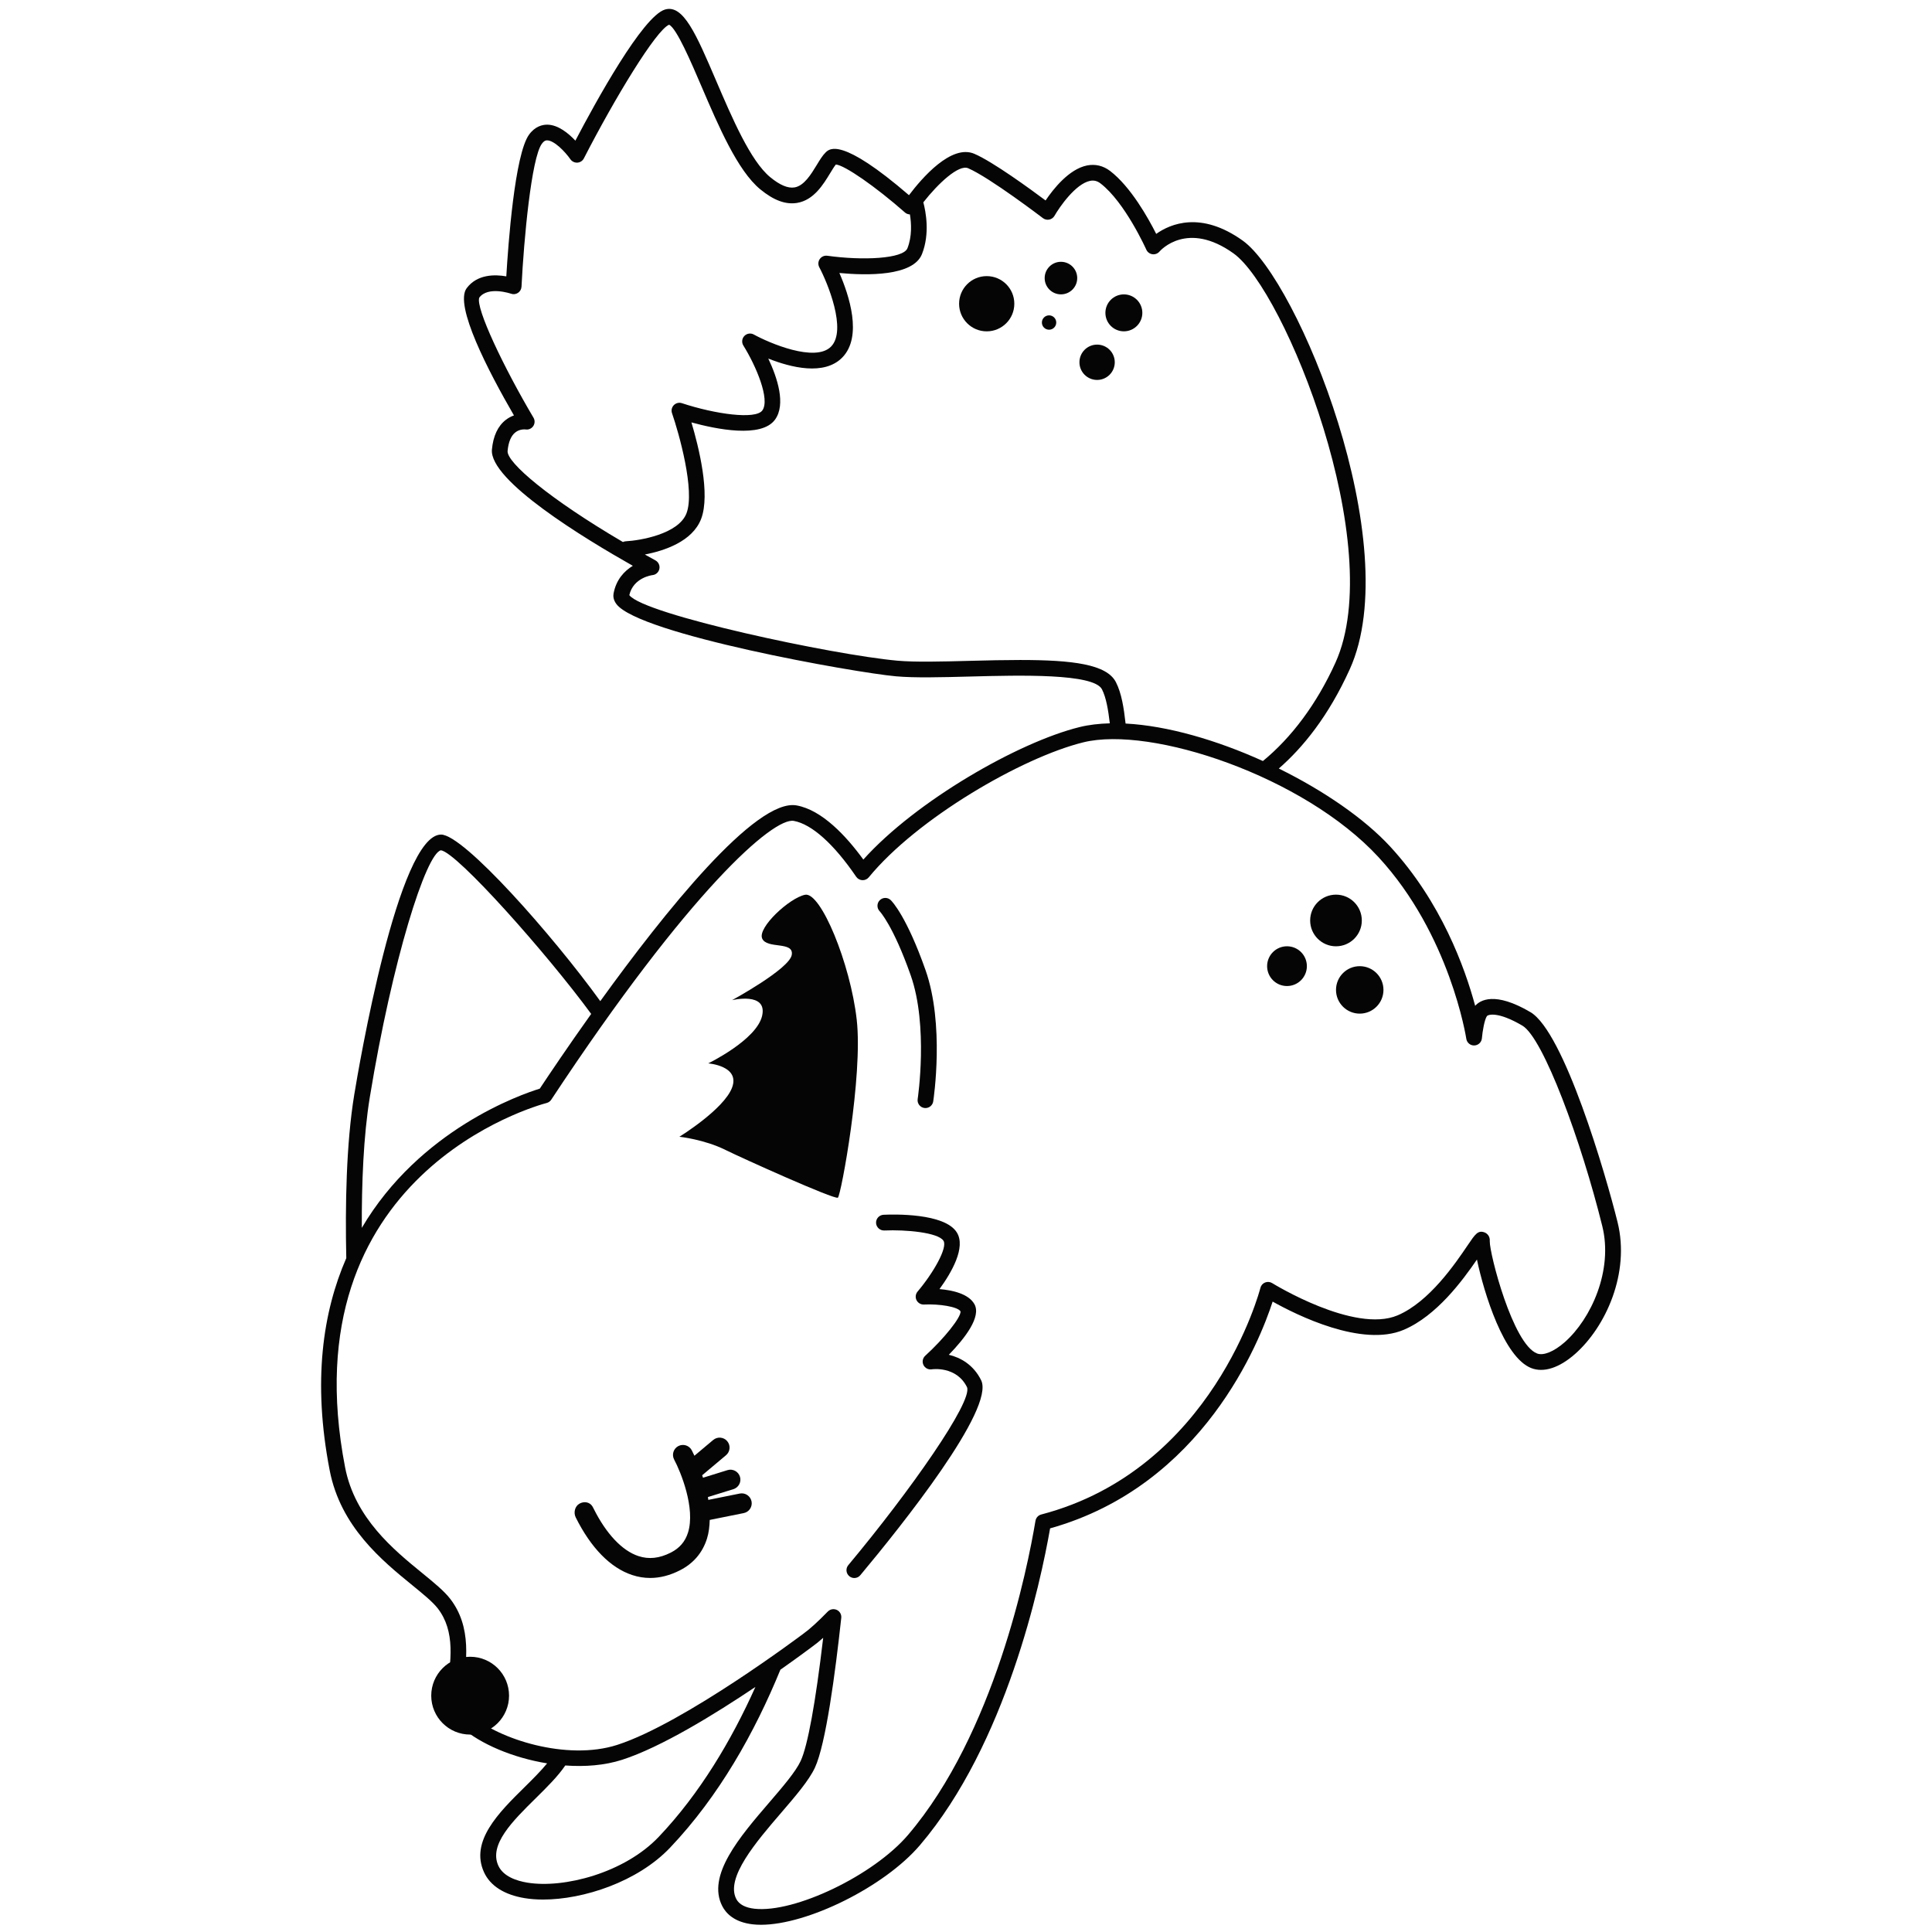 <?xml version="1.0" encoding="utf-8"?>
<!-- Generator: Adobe Illustrator 23.0.1, SVG Export Plug-In . SVG Version: 6.00 Build 0)  -->
<svg version="1.1" id="Layer_1" xmlns="http://www.w3.org/2000/svg" xmlns:xlink="http://www.w3.org/1999/xlink" x="0px" y="0px"
	 viewBox="0 0 864 864" style="enable-background:new 0 0 864 864;" xml:space="preserve">
<style type="text/css">
	.st0{fill:#050505;}
</style>
<g>
	<g>
		<path class="st0" d="M330.84,667.92l-14.08,2.83c-0.07-0.42-0.11-0.85-0.18-1.26l11.39-3.53c2.35-0.73,3.67-3.22,2.94-5.57
			c-0.73-2.35-3.21-3.66-5.57-2.94l-10.95,3.4c-0.12-0.38-0.25-0.74-0.37-1.11l10.66-8.96c1.88-1.58,2.13-4.39,0.54-6.28
			c-1.57-1.87-4.38-2.13-6.28-0.54l-8.39,7.05c-0.62-1.32-1.12-2.32-1.21-2.48c-1.17-2.17-3.87-2.98-6.03-1.82
			c-2.17,1.17-2.98,3.86-1.82,6.03c2.88,5.38,9.61,21.72,6.19,32.64c-1.27,4.04-3.78,6.96-7.68,8.94c-5.1,2.59-9.83,3.11-14.51,1.56
			c-7.29-2.41-14.41-9.96-20.04-21.26c-0.05-0.1-0.4-0.77-0.46-0.87c-1.23-2.06-3.73-2.48-5.82-1.33c-2.1,1.15-2.77,4.04-1.7,6.18
			c6.8,13.64,15.52,22.54,25.22,25.75c2.66,0.88,5.35,1.32,8.08,1.32c4.37,0,8.81-1.14,13.26-3.4c6.06-3.08,10.14-7.86,12.14-14.21
			c0.84-2.68,1.14-5.5,1.22-8.34l15.21-3.06c2.41-0.48,3.97-2.83,3.49-5.25C335.59,669,333.25,667.44,330.84,667.92z"/>
	</g>
	<g>
		<g>
			<path class="st0" d="M324.53,514.3c6.51,3.25,48.78,22.34,50.18,21.3c1.4-1.05,11.26-54.46,8.42-79.6
				c-2.84-25.14-16.1-57.26-23.09-55.86c-6.98,1.4-21.3,14.66-19.2,19.55c2.09,4.89,14.27,1.05,13.24,7.33
				c-1.02,6.28-26.69,20.25-26.69,20.25s15.89-3.84,13.44,6.98s-24.12,21.3-24.12,21.3s14.35,1.05,10.68,10.82
				s-23.57,21.99-23.57,21.99S314.98,509.54,324.53,514.3z"/>
		</g>
	</g>
	<g>
		<g>
			<circle class="st0" cx="210.25" cy="758.31" r="17.4"/>
		</g>
	</g>
	<g>
		<circle class="st0" cx="441.26" cy="135.83" r="12.35"/>
	</g>
	<g>
		<circle class="st0" cx="474.46" cy="124.36" r="7.28"/>
	</g>
	<g>
		<circle class="st0" cx="469.15" cy="144.24" r="3.21"/>
	</g>
	<g>
		<circle class="st0" cx="502.6" cy="139.91" r="8.26"/>
	</g>
	<g>
		<circle class="st0" cx="490.63" cy="162.01" r="7.9"/>
	</g>
	<g>
		<circle class="st0" cx="597.46" cy="411.64" r="11.55"/>
	</g>
	<g>
		<circle class="st0" cx="575.55" cy="432.07" r="8.89"/>
	</g>
	<g>
		<circle class="st0" cx="608.08" cy="442.69" r="10.61"/>
	</g>
	<g>
		<path class="st0" d="M413.87,495.53c-0.18,0-0.36-0.01-0.54-0.04c-1.92-0.29-3.24-2.09-2.94-4c0.05-0.32,4.86-32.7-3.12-55.33
			c-7.85-22.27-13.8-28.56-13.86-28.62c-1.34-1.38-1.34-3.59,0.02-4.95c1.37-1.36,3.55-1.38,4.92-0.04
			c0.71,0.69,7.14,7.43,15.55,31.28c8.57,24.31,3.65,57.34,3.44,58.73C417.07,494.29,415.58,495.53,413.87,495.53z"/>
	</g>
	<g>
		<path class="st0" d="M382.06,705.7c-0.79,0-1.59-0.27-2.25-0.82c-1.49-1.24-1.69-3.46-0.44-4.95
			c27.71-33.19,55.66-73.08,53.09-79.56c-4.75-9.63-15.66-8.03-15.77-8c-1.53,0.24-3.04-0.55-3.72-1.95
			c-0.67-1.4-0.35-3.07,0.8-4.12c8.57-7.82,16.09-17.28,15.78-19.85c-1.24-2.11-9.65-3.4-16.36-3.06c-1.36,0.08-2.7-0.71-3.32-1.96
			c-0.62-1.26-0.43-2.76,0.47-3.83c7.04-8.29,13.52-19.66,11.59-22.72c-2.34-3.7-16.86-5.04-26.47-4.6
			c-1.9,0.07-3.58-1.41-3.68-3.35c-0.09-1.94,1.41-3.58,3.35-3.68c4.51-0.21,27.25-0.82,32.74,7.86c4.23,6.69-2.38,18.04-7.73,25.38
			c5.74,0.48,12.97,2.05,15.61,6.7c3.19,5.64-4.16,15.2-11.43,22.67c5.25,1.25,11.03,4.46,14.45,11.39
			c6.29,12.75-35.67,65.2-54.01,87.16C384.06,705.28,383.06,705.7,382.06,705.7z"/>
	</g>
	<path class="st0" d="M723.4,546.63c-5.34-21.58-23.96-85.16-38.99-94c-15.98-9.4-22.51-5.32-24.71-2.82
		c-4.55-16.94-15.19-46.49-38.03-71.25c-11.52-12.49-29.67-24.95-49.78-34.87c10.74-9.35,22.2-23.36,31.74-44.42
		c25.23-55.68-23.1-173.93-47.86-191.65c-18.7-13.39-32.4-7.5-38.71-3.02c-3.54-7.04-11.37-21.06-20.61-28.14
		c-3.08-2.36-6.66-3.2-10.35-2.46c-8.08,1.64-15.1,10.57-18.51,15.65c-6.9-5.15-23.51-17.27-31.83-20.86
		c-10.33-4.47-23.55,10.93-29.26,18.5c-30.19-26.01-35.49-20.85-37.26-19.13c-1.4,1.36-2.6,3.34-3.99,5.63
		c-2.52,4.14-5.65,9.3-9.91,10.02c-2.95,0.51-6.61-1.04-10.9-4.58c-8.82-7.26-17-26.38-24.23-43.24
		c-8.82-20.6-14.64-34.19-22.83-31.72c-9.96,3.02-30.87,41.07-40.07,58.63c-3.05-3.25-7.68-7.09-12.54-7.15
		c-2.18-0.01-5.46,0.72-8.16,4.44c-6.45,8.87-9.36,49.36-10.19,63.4c-5-0.88-13-1.05-17.73,5.3c-5.65,7.59,9.7,37.12,21.15,56.89
		c-1.18,0.42-2.42,1.04-3.62,1.97c-3.57,2.75-5.66,7.21-6.23,13.26c-1.3,13.92,41.75,40.02,63.01,52.02
		c-3.83,2.32-7.47,6.22-8.61,12.37c-0.21,1.13-0.15,2.87,1.29,4.77c10.26,13.51,106.43,30.61,124.99,32.28
		c8.43,0.76,20.49,0.43,33.26,0.1c22-0.58,55.22-1.47,58.88,5.73c1.9,3.73,2.81,9.33,3.5,15.2c-4.82,0.13-9.38,0.65-13.54,1.68
		c-27.36,6.76-73.17,33.03-96.68,59.24c-7.73-10.61-18.49-22.13-29.8-24.2c-18.28-3.39-59.3,47.98-87.84,87.52
		c-21.21-29.34-61.04-74.49-71.21-74.49c-19.2,0-36.87,104.42-38.82,116.32c-3.61,22.02-4.08,49.73-3.56,73.09
		c-10.49,24.07-15.14,55.11-7.42,94.94c4.88,25.21,23.42,40.32,36.96,51.36c4.89,3.99,9.12,7.44,11.37,10.35
		c7.82,10.11,6.21,23.47,3.51,38.61c-0.59,3.31,0.17,8.53,7.14,14.62c8.5,7.43,22.97,13.58,38.25,16.07
		c-2.76,3.37-6.3,6.91-10.04,10.6c-11.51,11.35-24.56,24.21-18.16,38.12c2.78,6.05,9.06,10.05,18.16,11.55
		c2.54,0.42,5.3,0.63,8.23,0.63c18.03,0,42.28-7.9,56.82-23.22c21.86-23.02,37.78-51.4,49.31-79.56c8.25-5.8,13.79-9.97,14.46-10.47
		c1.4-1,2.95-2.25,4.68-3.8c-3.4,28.96-6.93,48.36-10.08,55.1c-2.26,4.84-7.97,11.48-14.01,18.51
		c-13.19,15.34-28.14,32.73-21.01,46.43c1.65,3.17,5.34,7.15,13.58,8.09c1.18,0.13,2.41,0.2,3.7,0.2c20.77,0,55.16-16.93,71.09-35.6
		c38.58-45.23,53.94-117.25,58.21-141.68c68.49-19.16,93.82-83.82,99.52-101.41c10.6,5.94,39.91,20.59,58.65,12.61
		c14.67-6.25,26.25-21.99,32.71-31.41c3.18,15.08,12.03,43.82,24.35,48.56c5.54,2.13,12.49-0.12,19.54-6.34
		C718.09,593.42,729.01,569.32,723.4,546.63z M227,201.67c0.37-3.98,1.53-6.77,3.45-8.29c2.07-1.65,4.49-1.33,4.54-1.33
		c1.36,0.23,2.7-0.36,3.47-1.48c0.77-1.13,0.82-2.6,0.12-3.78c-13.18-22.23-26.03-49.17-24.24-53.7c3.91-5.25,14.07-1.78,14.16-1.75
		c1.05,0.39,2.22,0.25,3.15-0.37c0.93-0.62,1.51-1.64,1.57-2.76c1.05-21.32,4.44-57.51,9.08-63.89c1.13-1.56,2.02-1.59,2.4-1.55
		c3.11,0.03,7.96,4.97,10.4,8.47c0.71,1.01,1.9,1.56,3.12,1.49c1.23-0.08,2.33-0.8,2.89-1.9c13.92-27.11,32.28-57.37,38.1-59.77
		c3.32,1.47,9.8,16.59,14.55,27.69c7.54,17.6,16.08,37.55,26.22,45.9c6.02,4.96,11.42,6.95,16.54,6.08
		c7.43-1.26,11.65-8.22,14.74-13.3c0.89-1.47,1.81-2.98,2.54-3.86c3.91,0.28,17.78,9.89,30.98,21.52c0.6,0.52,1.36,0.75,2.14,0.8
		c0.66,4.01,0.98,9.83-1.11,15.13c-1.88,4.74-20.04,5.56-35.83,3.35c-1.31-0.18-2.61,0.38-3.37,1.47c-0.76,1.08-0.84,2.5-0.22,3.67
		c3.66,6.87,12.48,28.12,5.27,35.47c-7.13,7.27-27.84-1.68-34.54-5.38c-1.4-0.78-3.15-0.5-4.25,0.65c-1.1,1.16-1.28,2.92-0.43,4.28
		c5.67,9.1,12.05,24.12,8.47,29.03c-3.03,4.15-21.04,1.67-35.96-3.26c-1.27-0.42-2.66-0.08-3.6,0.87c-0.94,0.95-1.26,2.35-0.82,3.61
		c3.12,9.03,10.35,34.68,6.47,44.77c-3.57,9.3-20.81,12.18-27.15,12.51c-0.46,0.02-0.89,0.15-1.28,0.33
		C245.78,223.14,226.52,206.83,227,201.67z M456.17,295.15c-6.81,0-14.31,0.16-22.41,0.38c-12.56,0.33-24.42,0.65-32.45-0.07
		c-28.85-2.59-113.36-20.61-119.88-29.31c1.8-7.84,10.04-8.92,10.38-8.96c1.53-0.16,2.77-1.3,3.07-2.81
		c0.3-1.51-0.42-3.03-1.76-3.77c-1.62-0.88-3.16-1.75-4.73-2.63c8.56-1.65,21.25-5.76,25.16-15.93c4.22-10.99-1.09-32.27-4.34-43.15
		c11.11,3.05,31.28,7.15,37.37-1.22c4.99-6.84,1.06-18.74-3-27.33c10.03,3.98,25,7.79,33.08-0.46c9.24-9.42,2.95-28.11-1.28-37.81
		c12.21,1.16,32.99,1.54,36.94-8.47c3.63-9.17,1.67-19.1,0.6-23.13c6.62-8.45,15.84-17.06,20.05-15.24
		c9.64,4.16,33.19,22.13,33.43,22.31c0.8,0.61,1.82,0.85,2.83,0.65c0.99-0.2,1.85-0.82,2.35-1.7c2.23-3.9,9.43-14.31,15.91-15.62
		c1.71-0.34,3.2,0.02,4.67,1.15c10.94,8.39,20.39,29.41,20.48,29.62c0.49,1.1,1.51,1.86,2.7,2.04c1.19,0.17,2.4-0.28,3.18-1.19
		c0.5-0.58,12.47-13.97,33.14,0.83c22.99,16.46,69.06,131.16,45.55,183.04c-8.32,18.36-19.61,33.46-32.43,43.96
		c-20.6-9.33-42.64-15.78-61.41-16.76c-0.79-7-1.78-13.51-4.31-18.47C494.99,297.04,479.65,295.15,456.17,295.15z M165.38,490.69
		c10.08-61.54,25.17-109.06,31.81-110.44c7.26,0.98,47.66,46.51,67.19,73.18c-10.36,14.54-18.68,26.92-22.99,33.42
		c-8.37,2.57-53.7,18.29-79.59,62.26C161.72,529.32,162.54,508.01,165.38,490.69z M294.61,821.43
		c-15.32,16.14-42.45,23.2-58.81,20.49c-4.66-0.77-10.7-2.71-12.93-7.56c-4.34-9.42,6.36-19.97,16.71-30.18
		c5.11-5.04,9.95-9.84,13.21-14.65c8.83,0.64,17.62-0.03,25.41-2.54c17.46-5.62,41.5-20.41,59.63-32.59
		C327,778.53,312.89,802.17,294.61,821.43z M699.75,600.23c-4.78,4.21-9.51,6.15-12.37,5.05c-10.85-4.17-21.26-44.62-21.15-50.19
		c0.19-2.24-1.18-3.54-2.41-3.98c-2.87-1.01-4.1,0.8-7.38,5.65c-5.58,8.25-17.19,25.4-31.4,31.46
		c-19.37,8.25-55.75-14.19-56.12-14.41c-0.95-0.59-2.14-0.69-3.17-0.27c-1.04,0.42-1.82,1.31-2.09,2.41
		c-0.2,0.81-21.18,81.22-98.01,101.34c-1.34,0.35-2.35,1.45-2.58,2.82c-3.6,21.5-18.35,95.18-57.01,140.5
		c-15.41,18.07-50.68,34.98-68.65,32.98c-4.14-0.47-6.88-1.94-8.14-4.35c-4.93-9.48,8.95-25.63,20.11-38.6
		c6.37-7.41,12.38-14.4,15.05-20.12c4.87-10.44,9.1-42.2,11.79-67.01c0.16-1.49-0.64-2.92-2-3.56c-0.48-0.22-0.99-0.33-1.49-0.33
		c-0.93,0-1.84,0.37-2.52,1.06c-4.48,4.6-8.12,7.91-10.91,9.9c-0.53,0.4-53.29,40.08-83.27,49.74c-22.64,7.28-53.1-2.7-64.98-13.08
		c-3.46-3.02-5.23-5.97-4.85-8.1c2.89-16.2,4.7-31.76-4.87-44.14c-2.75-3.55-7.26-7.23-12.49-11.5
		c-12.7-10.36-30.1-24.54-34.5-47.25c-25.4-131.1,85.4-161.75,90.13-162.99c0.84-0.22,1.57-0.74,2.04-1.46
		c62.02-93.96,99.42-126.37,108.5-124.69c8.01,1.47,17.92,10.34,27.89,24.98c0.62,0.91,1.64,1.48,2.75,1.53
		c1.14,0.04,2.17-0.43,2.87-1.28c21.56-26.3,68.42-53.56,95.92-60.36c30.4-7.52,98.65,15.15,132.04,51.34
		c32,34.7,39.19,80.76,39.26,81.22c0.26,1.76,1.83,3.08,3.59,2.99c1.78-0.06,3.24-1.44,3.39-3.22c0.25-3.01,1.13-8.23,2.21-9.86
		c0.49-0.73,4.84-2.28,15.89,4.22c9.35,5.5,26.33,51.65,35.73,89.64C721.47,568.08,711.56,589.82,699.75,600.23z"/>
</g>
</svg>

